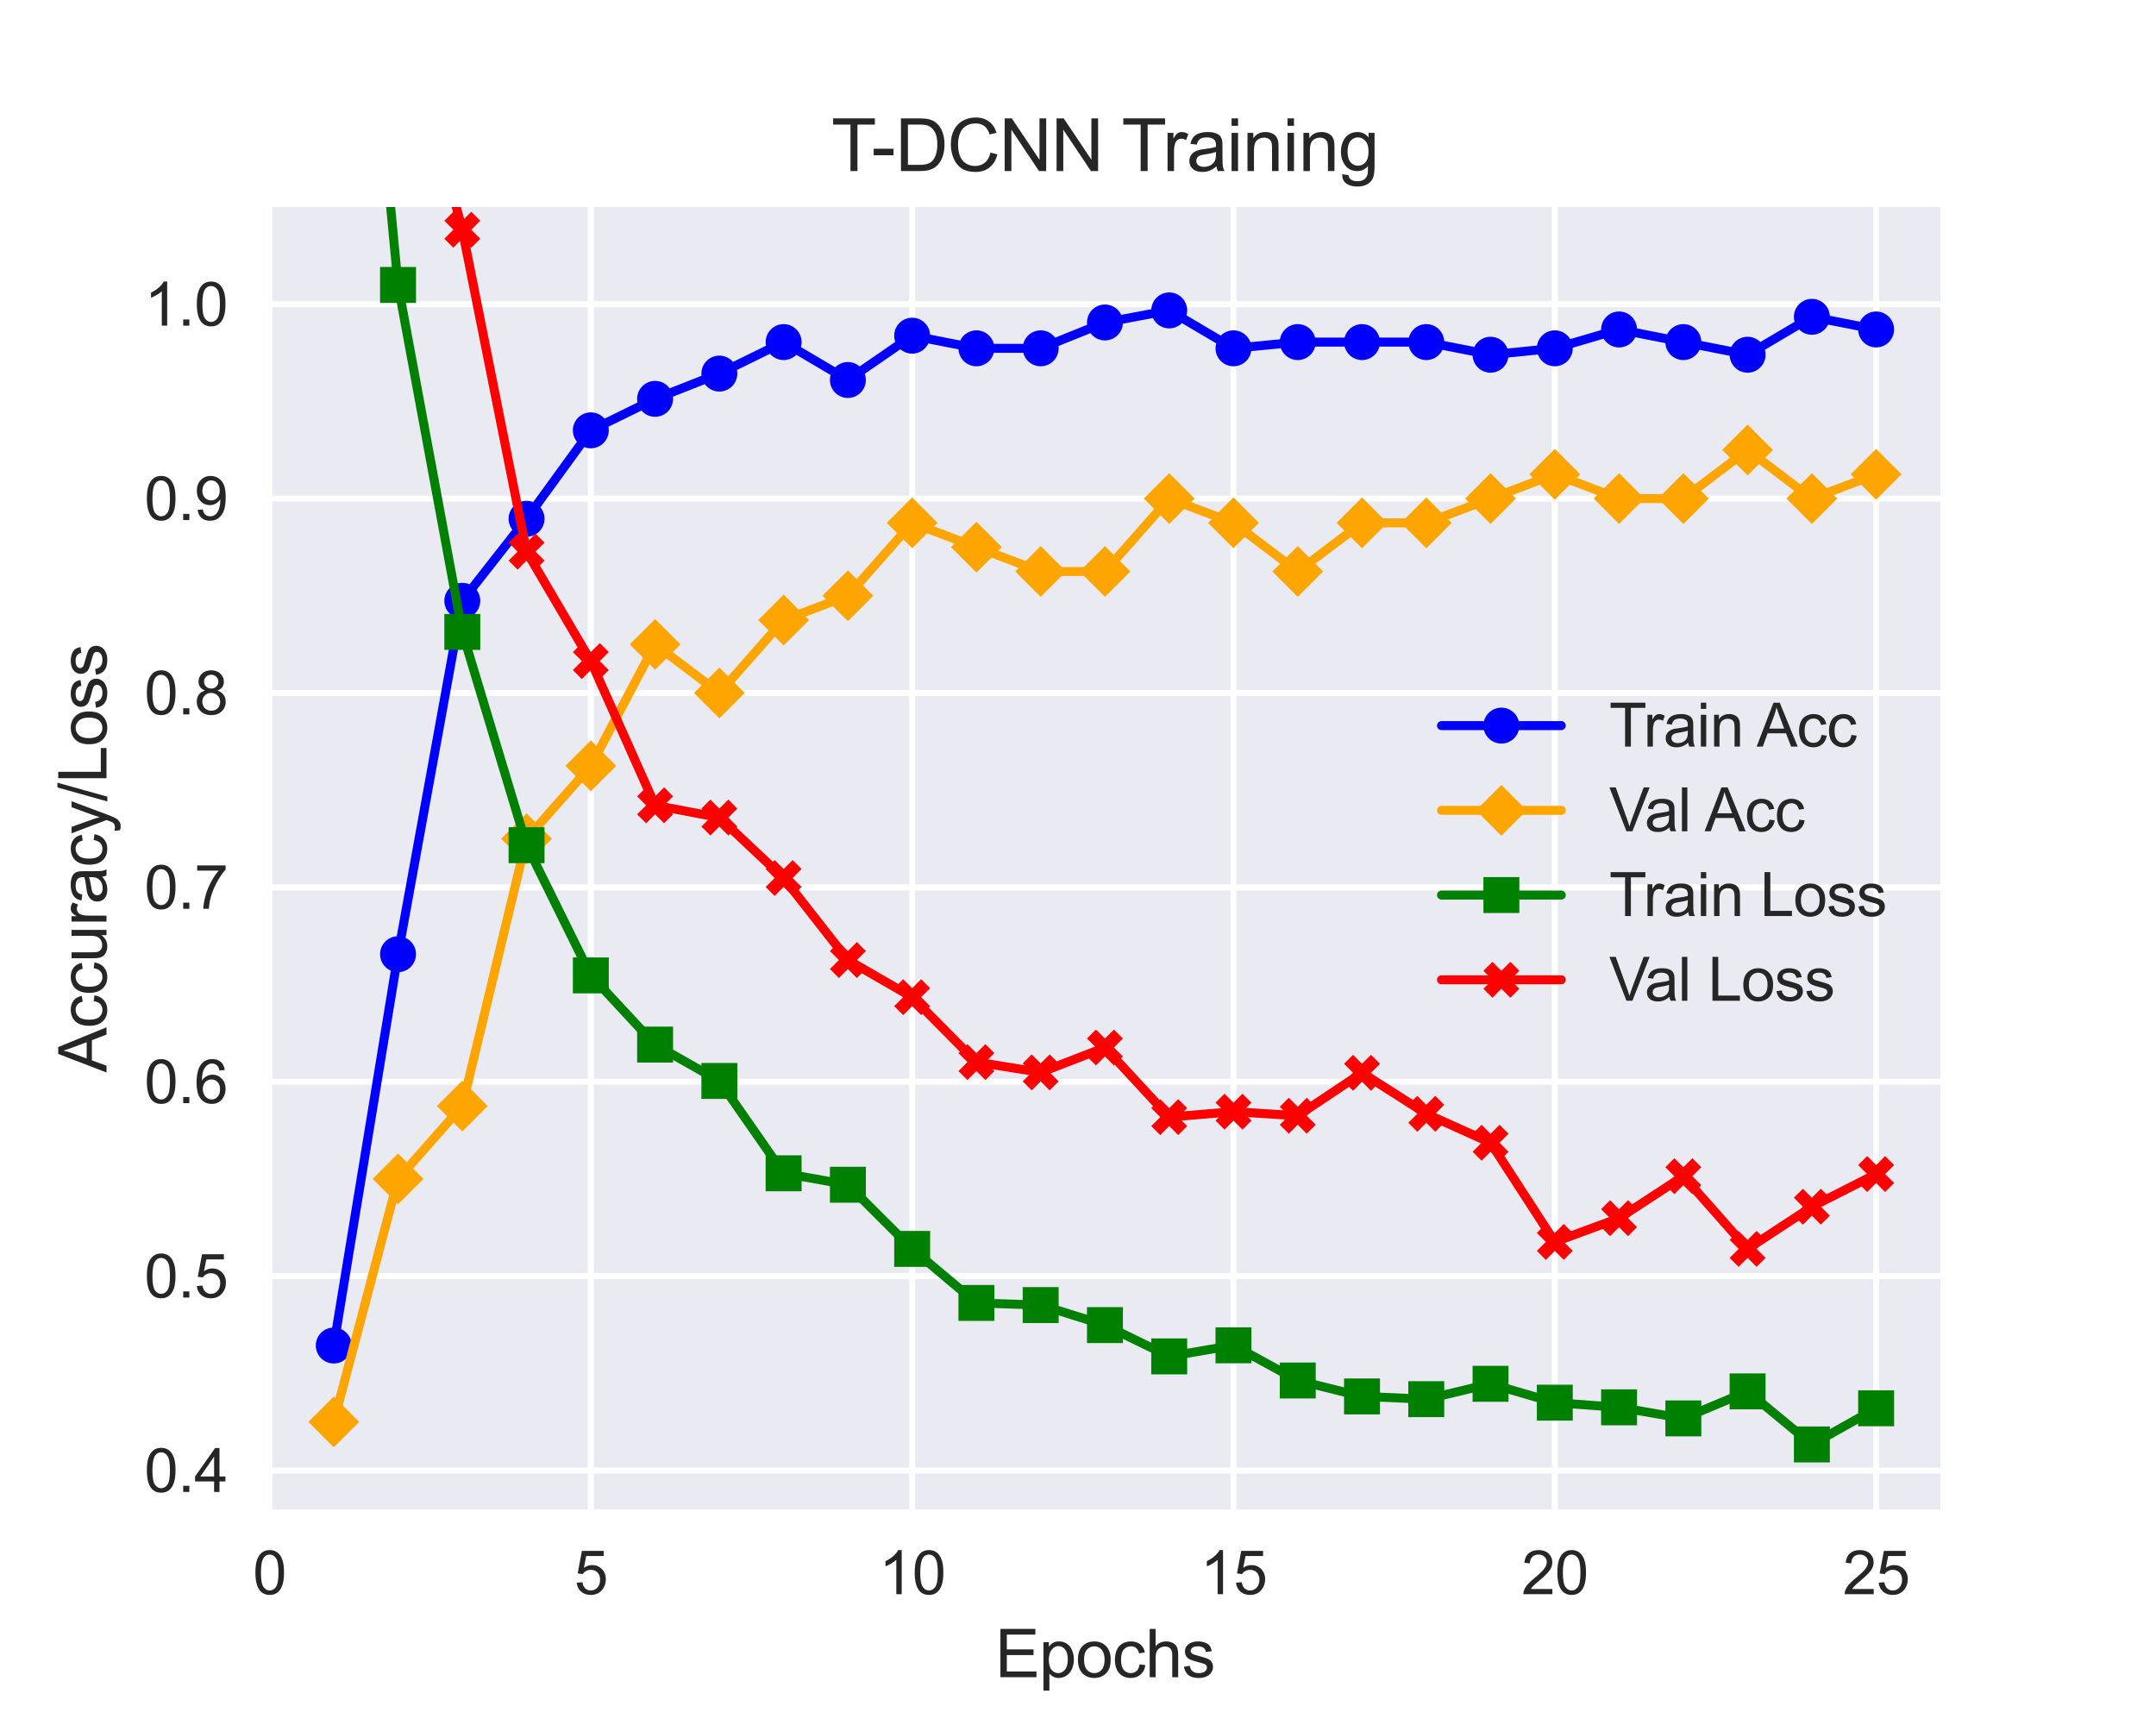 <?xml version="1.0" encoding="utf-8" standalone="no"?>
<!DOCTYPE svg PUBLIC "-//W3C//DTD SVG 1.1//EN"
  "http://www.w3.org/Graphics/SVG/1.1/DTD/svg11.dtd">
<svg xmlns:xlink="http://www.w3.org/1999/xlink" width="360pt" height="288pt" viewBox="0 0 360 288" xmlns="http://www.w3.org/2000/svg" version="1.1">
 <defs>
  <style type="text/css">*{stroke-linejoin: round; stroke-linecap: butt}</style>
 </defs>
 <g id="figure_1">
  <g id="patch_1">
   <path d="M 0 288 
L 360 288 
L 360 0 
L 0 0 
z
" style="fill: #ffffff"/>
  </g>
  <g id="axes_1">
   <g id="patch_2">
    <path d="M 45 252 
L 324 252 
L 324 34.56 
L 45 34.56 
z
" style="fill: #eaeaf2"/>
   </g>
   <g id="matplotlib.axis_1">
    <g id="xtick_1">
     <g id="line2d_1">
      <path d="M 45 252 
L 45 34.56 
" clip-path="url(#p9a8ecdc394)" style="fill: none; stroke: #ffffff; stroke-linecap: round"/>
     </g>
     <g id="line2d_2"/>
     <g id="text_1">
      <!-- 0 -->
      <g style="fill: #262626" transform="translate(42.22 266.158)scale(0.1 -0.1)">
       <defs>
        <path id="ArialMT-30" d="M 266 2259 
Q 266 3072 433 3567 
Q 600 4063 929 4331 
Q 1259 4600 1759 4600 
Q 2128 4600 2406 4451 
Q 2684 4303 2865 4023 
Q 3047 3744 3150 3342 
Q 3253 2941 3253 2259 
Q 3253 1453 3087 958 
Q 2922 463 2592 192 
Q 2263 -78 1759 -78 
Q 1097 -78 719 397 
Q 266 969 266 2259 
z
M 844 2259 
Q 844 1131 1108 757 
Q 1372 384 1759 384 
Q 2147 384 2411 759 
Q 2675 1134 2675 2259 
Q 2675 3391 2411 3762 
Q 2147 4134 1753 4134 
Q 1366 4134 1134 3806 
Q 844 3388 844 2259 
z
" transform="scale(0.016)"/>
       </defs>
       <use xlink:href="#ArialMT-30"/>
      </g>
     </g>
    </g>
    <g id="xtick_2">
     <g id="line2d_3">
      <path d="M 98.654 252 
L 98.654 34.56 
" clip-path="url(#p9a8ecdc394)" style="fill: none; stroke: #ffffff; stroke-linecap: round"/>
     </g>
     <g id="line2d_4"/>
     <g id="text_2">
      <!-- 5 -->
      <g style="fill: #262626" transform="translate(95.873 266.158)scale(0.1 -0.1)">
       <defs>
        <path id="ArialMT-35" d="M 266 1200 
L 856 1250 
Q 922 819 1161 601 
Q 1400 384 1738 384 
Q 2144 384 2425 690 
Q 2706 997 2706 1503 
Q 2706 1984 2436 2262 
Q 2166 2541 1728 2541 
Q 1456 2541 1237 2417 
Q 1019 2294 894 2097 
L 366 2166 
L 809 4519 
L 3088 4519 
L 3088 3981 
L 1259 3981 
L 1013 2750 
Q 1425 3038 1878 3038 
Q 2478 3038 2890 2622 
Q 3303 2206 3303 1553 
Q 3303 931 2941 478 
Q 2500 -78 1738 -78 
Q 1113 -78 717 272 
Q 322 622 266 1200 
z
" transform="scale(0.016)"/>
       </defs>
       <use xlink:href="#ArialMT-35"/>
      </g>
     </g>
    </g>
    <g id="xtick_3">
     <g id="line2d_5">
      <path d="M 152.308 252 
L 152.308 34.56 
" clip-path="url(#p9a8ecdc394)" style="fill: none; stroke: #ffffff; stroke-linecap: round"/>
     </g>
     <g id="line2d_6"/>
     <g id="text_3">
      <!-- 10 -->
      <g style="fill: #262626" transform="translate(146.747 266.158)scale(0.1 -0.1)">
       <defs>
        <path id="ArialMT-31" d="M 2384 0 
L 1822 0 
L 1822 3584 
Q 1619 3391 1289 3197 
Q 959 3003 697 2906 
L 697 3450 
Q 1169 3672 1522 3987 
Q 1875 4303 2022 4600 
L 2384 4600 
L 2384 0 
z
" transform="scale(0.016)"/>
       </defs>
       <use xlink:href="#ArialMT-31"/>
       <use xlink:href="#ArialMT-30" x="55.615"/>
      </g>
     </g>
    </g>
    <g id="xtick_4">
     <g id="line2d_7">
      <path d="M 205.962 252 
L 205.962 34.56 
" clip-path="url(#p9a8ecdc394)" style="fill: none; stroke: #ffffff; stroke-linecap: round"/>
     </g>
     <g id="line2d_8"/>
     <g id="text_4">
      <!-- 15 -->
      <g style="fill: #262626" transform="translate(200.401 266.158)scale(0.1 -0.1)">
       <use xlink:href="#ArialMT-31"/>
       <use xlink:href="#ArialMT-35" x="55.615"/>
      </g>
     </g>
    </g>
    <g id="xtick_5">
     <g id="line2d_9">
      <path d="M 259.615 252 
L 259.615 34.56 
" clip-path="url(#p9a8ecdc394)" style="fill: none; stroke: #ffffff; stroke-linecap: round"/>
     </g>
     <g id="line2d_10"/>
     <g id="text_5">
      <!-- 20 -->
      <g style="fill: #262626" transform="translate(254.054 266.158)scale(0.1 -0.1)">
       <defs>
        <path id="ArialMT-32" d="M 3222 541 
L 3222 0 
L 194 0 
Q 188 203 259 391 
Q 375 700 629 1000 
Q 884 1300 1366 1694 
Q 2113 2306 2375 2664 
Q 2638 3022 2638 3341 
Q 2638 3675 2398 3904 
Q 2159 4134 1775 4134 
Q 1369 4134 1125 3890 
Q 881 3647 878 3216 
L 300 3275 
Q 359 3922 746 4261 
Q 1134 4600 1788 4600 
Q 2447 4600 2831 4234 
Q 3216 3869 3216 3328 
Q 3216 3053 3103 2787 
Q 2991 2522 2730 2228 
Q 2469 1934 1863 1422 
Q 1356 997 1212 845 
Q 1069 694 975 541 
L 3222 541 
z
" transform="scale(0.016)"/>
       </defs>
       <use xlink:href="#ArialMT-32"/>
       <use xlink:href="#ArialMT-30" x="55.615"/>
      </g>
     </g>
    </g>
    <g id="xtick_6">
     <g id="line2d_11">
      <path d="M 313.269 252 
L 313.269 34.56 
" clip-path="url(#p9a8ecdc394)" style="fill: none; stroke: #ffffff; stroke-linecap: round"/>
     </g>
     <g id="line2d_12"/>
     <g id="text_6">
      <!-- 25 -->
      <g style="fill: #262626" transform="translate(307.708 266.158)scale(0.1 -0.1)">
       <use xlink:href="#ArialMT-32"/>
       <use xlink:href="#ArialMT-35" x="55.615"/>
      </g>
     </g>
    </g>
    <g id="text_7">
     <!-- Epochs -->
     <g style="fill: #262626" transform="translate(166.156 280.019)scale(0.11 -0.11)">
      <defs>
       <path id="ArialMT-45" d="M 506 0 
L 506 4581 
L 3819 4581 
L 3819 4041 
L 1113 4041 
L 1113 2638 
L 3647 2638 
L 3647 2100 
L 1113 2100 
L 1113 541 
L 3925 541 
L 3925 0 
L 506 0 
z
" transform="scale(0.016)"/>
       <path id="ArialMT-70" d="M 422 -1272 
L 422 3319 
L 934 3319 
L 934 2888 
Q 1116 3141 1344 3267 
Q 1572 3394 1897 3394 
Q 2322 3394 2647 3175 
Q 2972 2956 3137 2557 
Q 3303 2159 3303 1684 
Q 3303 1175 3120 767 
Q 2938 359 2589 142 
Q 2241 -75 1856 -75 
Q 1575 -75 1351 44 
Q 1128 163 984 344 
L 984 -1272 
L 422 -1272 
z
M 931 1641 
Q 931 1000 1190 694 
Q 1450 388 1819 388 
Q 2194 388 2461 705 
Q 2728 1022 2728 1688 
Q 2728 2322 2467 2637 
Q 2206 2953 1844 2953 
Q 1484 2953 1207 2617 
Q 931 2281 931 1641 
z
" transform="scale(0.016)"/>
       <path id="ArialMT-6f" d="M 213 1659 
Q 213 2581 725 3025 
Q 1153 3394 1769 3394 
Q 2453 3394 2887 2945 
Q 3322 2497 3322 1706 
Q 3322 1066 3130 698 
Q 2938 331 2570 128 
Q 2203 -75 1769 -75 
Q 1072 -75 642 372 
Q 213 819 213 1659 
z
M 791 1659 
Q 791 1022 1069 705 
Q 1347 388 1769 388 
Q 2188 388 2466 706 
Q 2744 1025 2744 1678 
Q 2744 2294 2464 2611 
Q 2184 2928 1769 2928 
Q 1347 2928 1069 2612 
Q 791 2297 791 1659 
z
" transform="scale(0.016)"/>
       <path id="ArialMT-63" d="M 2588 1216 
L 3141 1144 
Q 3050 572 2676 248 
Q 2303 -75 1759 -75 
Q 1078 -75 664 370 
Q 250 816 250 1647 
Q 250 2184 428 2587 
Q 606 2991 970 3192 
Q 1334 3394 1763 3394 
Q 2303 3394 2647 3120 
Q 2991 2847 3088 2344 
L 2541 2259 
Q 2463 2594 2264 2762 
Q 2066 2931 1784 2931 
Q 1359 2931 1093 2626 
Q 828 2322 828 1663 
Q 828 994 1084 691 
Q 1341 388 1753 388 
Q 2084 388 2306 591 
Q 2528 794 2588 1216 
z
" transform="scale(0.016)"/>
       <path id="ArialMT-68" d="M 422 0 
L 422 4581 
L 984 4581 
L 984 2938 
Q 1378 3394 1978 3394 
Q 2347 3394 2619 3248 
Q 2891 3103 3008 2847 
Q 3125 2591 3125 2103 
L 3125 0 
L 2563 0 
L 2563 2103 
Q 2563 2525 2380 2717 
Q 2197 2909 1863 2909 
Q 1613 2909 1392 2779 
Q 1172 2650 1078 2428 
Q 984 2206 984 1816 
L 984 0 
L 422 0 
z
" transform="scale(0.016)"/>
       <path id="ArialMT-73" d="M 197 991 
L 753 1078 
Q 800 744 1014 566 
Q 1228 388 1613 388 
Q 2000 388 2187 545 
Q 2375 703 2375 916 
Q 2375 1106 2209 1216 
Q 2094 1291 1634 1406 
Q 1016 1563 777 1677 
Q 538 1791 414 1992 
Q 291 2194 291 2438 
Q 291 2659 392 2848 
Q 494 3038 669 3163 
Q 800 3259 1026 3326 
Q 1253 3394 1513 3394 
Q 1903 3394 2198 3281 
Q 2494 3169 2634 2976 
Q 2775 2784 2828 2463 
L 2278 2388 
Q 2241 2644 2061 2787 
Q 1881 2931 1553 2931 
Q 1166 2931 1000 2803 
Q 834 2675 834 2503 
Q 834 2394 903 2306 
Q 972 2216 1119 2156 
Q 1203 2125 1616 2013 
Q 2213 1853 2448 1751 
Q 2684 1650 2818 1456 
Q 2953 1263 2953 975 
Q 2953 694 2789 445 
Q 2625 197 2315 61 
Q 2006 -75 1616 -75 
Q 969 -75 630 194 
Q 291 463 197 991 
z
" transform="scale(0.016)"/>
      </defs>
      <use xlink:href="#ArialMT-45"/>
      <use xlink:href="#ArialMT-70" x="66.699"/>
      <use xlink:href="#ArialMT-6f" x="122.314"/>
      <use xlink:href="#ArialMT-63" x="177.93"/>
      <use xlink:href="#ArialMT-68" x="227.93"/>
      <use xlink:href="#ArialMT-73" x="283.545"/>
     </g>
    </g>
   </g>
   <g id="matplotlib.axis_2">
    <g id="ytick_1">
     <g id="line2d_13">
      <path d="M 45 245.509 
L 324 245.509 
" clip-path="url(#p9a8ecdc394)" style="fill: none; stroke: #ffffff; stroke-linecap: round"/>
     </g>
     <g id="line2d_14"/>
     <g id="text_8">
      <!-- 0.4 -->
      <g style="fill: #262626" transform="translate(24.1 249.088)scale(0.1 -0.1)">
       <defs>
        <path id="ArialMT-2e" d="M 581 0 
L 581 641 
L 1222 641 
L 1222 0 
L 581 0 
z
" transform="scale(0.016)"/>
        <path id="ArialMT-34" d="M 2069 0 
L 2069 1097 
L 81 1097 
L 81 1613 
L 2172 4581 
L 2631 4581 
L 2631 1613 
L 3250 1613 
L 3250 1097 
L 2631 1097 
L 2631 0 
L 2069 0 
z
M 2069 1613 
L 2069 3678 
L 634 1613 
L 2069 1613 
z
" transform="scale(0.016)"/>
       </defs>
       <use xlink:href="#ArialMT-30"/>
       <use xlink:href="#ArialMT-2e" x="55.615"/>
       <use xlink:href="#ArialMT-34" x="83.398"/>
      </g>
     </g>
    </g>
    <g id="ytick_2">
     <g id="line2d_15">
      <path d="M 45 213.056 
L 324 213.056 
" clip-path="url(#p9a8ecdc394)" style="fill: none; stroke: #ffffff; stroke-linecap: round"/>
     </g>
     <g id="line2d_16"/>
     <g id="text_9">
      <!-- 0.5 -->
      <g style="fill: #262626" transform="translate(24.1 216.634)scale(0.1 -0.1)">
       <use xlink:href="#ArialMT-30"/>
       <use xlink:href="#ArialMT-2e" x="55.615"/>
       <use xlink:href="#ArialMT-35" x="83.398"/>
      </g>
     </g>
    </g>
    <g id="ytick_3">
     <g id="line2d_17">
      <path d="M 45 180.602 
L 324 180.602 
" clip-path="url(#p9a8ecdc394)" style="fill: none; stroke: #ffffff; stroke-linecap: round"/>
     </g>
     <g id="line2d_18"/>
     <g id="text_10">
      <!-- 0.6 -->
      <g style="fill: #262626" transform="translate(24.1 184.181)scale(0.1 -0.1)">
       <defs>
        <path id="ArialMT-36" d="M 3184 3459 
L 2625 3416 
Q 2550 3747 2413 3897 
Q 2184 4138 1850 4138 
Q 1581 4138 1378 3988 
Q 1113 3794 959 3422 
Q 806 3050 800 2363 
Q 1003 2672 1297 2822 
Q 1591 2972 1913 2972 
Q 2475 2972 2870 2558 
Q 3266 2144 3266 1488 
Q 3266 1056 3080 686 
Q 2894 316 2569 119 
Q 2244 -78 1831 -78 
Q 1128 -78 684 439 
Q 241 956 241 2144 
Q 241 3472 731 4075 
Q 1159 4600 1884 4600 
Q 2425 4600 2770 4297 
Q 3116 3994 3184 3459 
z
M 888 1484 
Q 888 1194 1011 928 
Q 1134 663 1356 523 
Q 1578 384 1822 384 
Q 2178 384 2434 671 
Q 2691 959 2691 1453 
Q 2691 1928 2437 2201 
Q 2184 2475 1800 2475 
Q 1419 2475 1153 2201 
Q 888 1928 888 1484 
z
" transform="scale(0.016)"/>
       </defs>
       <use xlink:href="#ArialMT-30"/>
       <use xlink:href="#ArialMT-2e" x="55.615"/>
       <use xlink:href="#ArialMT-36" x="83.398"/>
      </g>
     </g>
    </g>
    <g id="ytick_4">
     <g id="line2d_19">
      <path d="M 45 148.148 
L 324 148.148 
" clip-path="url(#p9a8ecdc394)" style="fill: none; stroke: #ffffff; stroke-linecap: round"/>
     </g>
     <g id="line2d_20"/>
     <g id="text_11">
      <!-- 0.7 -->
      <g style="fill: #262626" transform="translate(24.1 151.727)scale(0.1 -0.1)">
       <defs>
        <path id="ArialMT-37" d="M 303 3981 
L 303 4522 
L 3269 4522 
L 3269 4084 
Q 2831 3619 2401 2847 
Q 1972 2075 1738 1259 
Q 1569 684 1522 0 
L 944 0 
Q 953 541 1156 1306 
Q 1359 2072 1739 2783 
Q 2119 3494 2547 3981 
L 303 3981 
z
" transform="scale(0.016)"/>
       </defs>
       <use xlink:href="#ArialMT-30"/>
       <use xlink:href="#ArialMT-2e" x="55.615"/>
       <use xlink:href="#ArialMT-37" x="83.398"/>
      </g>
     </g>
    </g>
    <g id="ytick_5">
     <g id="line2d_21">
      <path d="M 45 115.694 
L 324 115.694 
" clip-path="url(#p9a8ecdc394)" style="fill: none; stroke: #ffffff; stroke-linecap: round"/>
     </g>
     <g id="line2d_22"/>
     <g id="text_12">
      <!-- 0.8 -->
      <g style="fill: #262626" transform="translate(24.1 119.273)scale(0.1 -0.1)">
       <defs>
        <path id="ArialMT-38" d="M 1131 2484 
Q 781 2613 612 2850 
Q 444 3088 444 3419 
Q 444 3919 803 4259 
Q 1163 4600 1759 4600 
Q 2359 4600 2725 4251 
Q 3091 3903 3091 3403 
Q 3091 3084 2923 2848 
Q 2756 2613 2416 2484 
Q 2838 2347 3058 2040 
Q 3278 1734 3278 1309 
Q 3278 722 2862 322 
Q 2447 -78 1769 -78 
Q 1091 -78 675 323 
Q 259 725 259 1325 
Q 259 1772 486 2073 
Q 713 2375 1131 2484 
z
M 1019 3438 
Q 1019 3113 1228 2906 
Q 1438 2700 1772 2700 
Q 2097 2700 2305 2904 
Q 2513 3109 2513 3406 
Q 2513 3716 2298 3927 
Q 2084 4138 1766 4138 
Q 1444 4138 1231 3931 
Q 1019 3725 1019 3438 
z
M 838 1322 
Q 838 1081 952 856 
Q 1066 631 1291 507 
Q 1516 384 1775 384 
Q 2178 384 2440 643 
Q 2703 903 2703 1303 
Q 2703 1709 2433 1975 
Q 2163 2241 1756 2241 
Q 1359 2241 1098 1978 
Q 838 1716 838 1322 
z
" transform="scale(0.016)"/>
       </defs>
       <use xlink:href="#ArialMT-30"/>
       <use xlink:href="#ArialMT-2e" x="55.615"/>
       <use xlink:href="#ArialMT-38" x="83.398"/>
      </g>
     </g>
    </g>
    <g id="ytick_6">
     <g id="line2d_23">
      <path d="M 45 83.241 
L 324 83.241 
" clip-path="url(#p9a8ecdc394)" style="fill: none; stroke: #ffffff; stroke-linecap: round"/>
     </g>
     <g id="line2d_24"/>
     <g id="text_13">
      <!-- 0.9 -->
      <g style="fill: #262626" transform="translate(24.1 86.82)scale(0.1 -0.1)">
       <defs>
        <path id="ArialMT-39" d="M 350 1059 
L 891 1109 
Q 959 728 1153 556 
Q 1347 384 1650 384 
Q 1909 384 2104 503 
Q 2300 622 2425 820 
Q 2550 1019 2634 1356 
Q 2719 1694 2719 2044 
Q 2719 2081 2716 2156 
Q 2547 1888 2255 1720 
Q 1963 1553 1622 1553 
Q 1053 1553 659 1965 
Q 266 2378 266 3053 
Q 266 3750 677 4175 
Q 1088 4600 1706 4600 
Q 2153 4600 2523 4359 
Q 2894 4119 3086 3673 
Q 3278 3228 3278 2384 
Q 3278 1506 3087 986 
Q 2897 466 2520 194 
Q 2144 -78 1638 -78 
Q 1100 -78 759 220 
Q 419 519 350 1059 
z
M 2653 3081 
Q 2653 3566 2395 3850 
Q 2138 4134 1775 4134 
Q 1400 4134 1122 3828 
Q 844 3522 844 3034 
Q 844 2597 1108 2323 
Q 1372 2050 1759 2050 
Q 2150 2050 2401 2323 
Q 2653 2597 2653 3081 
z
" transform="scale(0.016)"/>
       </defs>
       <use xlink:href="#ArialMT-30"/>
       <use xlink:href="#ArialMT-2e" x="55.615"/>
       <use xlink:href="#ArialMT-39" x="83.398"/>
      </g>
     </g>
    </g>
    <g id="ytick_7">
     <g id="line2d_25">
      <path d="M 45 50.787 
L 324 50.787 
" clip-path="url(#p9a8ecdc394)" style="fill: none; stroke: #ffffff; stroke-linecap: round"/>
     </g>
     <g id="line2d_26"/>
     <g id="text_14">
      <!-- 1.0 -->
      <g style="fill: #262626" transform="translate(24.1 54.366)scale(0.1 -0.1)">
       <use xlink:href="#ArialMT-31"/>
       <use xlink:href="#ArialMT-2e" x="55.615"/>
       <use xlink:href="#ArialMT-30" x="83.398"/>
      </g>
     </g>
    </g>
    <g id="text_15">
     <!-- Accuracy/Loss -->
     <g style="fill: #262626" transform="translate(17.785 179.042)rotate(-90)scale(0.11 -0.11)">
      <defs>
       <path id="ArialMT-41" d="M -9 0 
L 1750 4581 
L 2403 4581 
L 4278 0 
L 3588 0 
L 3053 1388 
L 1138 1388 
L 634 0 
L -9 0 
z
M 1313 1881 
L 2866 1881 
L 2388 3150 
Q 2169 3728 2063 4100 
Q 1975 3659 1816 3225 
L 1313 1881 
z
" transform="scale(0.016)"/>
       <path id="ArialMT-75" d="M 2597 0 
L 2597 488 
Q 2209 -75 1544 -75 
Q 1250 -75 995 37 
Q 741 150 617 320 
Q 494 491 444 738 
Q 409 903 409 1263 
L 409 3319 
L 972 3319 
L 972 1478 
Q 972 1038 1006 884 
Q 1059 663 1231 536 
Q 1403 409 1656 409 
Q 1909 409 2131 539 
Q 2353 669 2445 892 
Q 2538 1116 2538 1541 
L 2538 3319 
L 3100 3319 
L 3100 0 
L 2597 0 
z
" transform="scale(0.016)"/>
       <path id="ArialMT-72" d="M 416 0 
L 416 3319 
L 922 3319 
L 922 2816 
Q 1116 3169 1280 3281 
Q 1444 3394 1641 3394 
Q 1925 3394 2219 3213 
L 2025 2691 
Q 1819 2813 1613 2813 
Q 1428 2813 1281 2702 
Q 1134 2591 1072 2394 
Q 978 2094 978 1738 
L 978 0 
L 416 0 
z
" transform="scale(0.016)"/>
       <path id="ArialMT-61" d="M 2588 409 
Q 2275 144 1986 34 
Q 1697 -75 1366 -75 
Q 819 -75 525 192 
Q 231 459 231 875 
Q 231 1119 342 1320 
Q 453 1522 633 1644 
Q 813 1766 1038 1828 
Q 1203 1872 1538 1913 
Q 2219 1994 2541 2106 
Q 2544 2222 2544 2253 
Q 2544 2597 2384 2738 
Q 2169 2928 1744 2928 
Q 1347 2928 1158 2789 
Q 969 2650 878 2297 
L 328 2372 
Q 403 2725 575 2942 
Q 747 3159 1072 3276 
Q 1397 3394 1825 3394 
Q 2250 3394 2515 3294 
Q 2781 3194 2906 3042 
Q 3031 2891 3081 2659 
Q 3109 2516 3109 2141 
L 3109 1391 
Q 3109 606 3145 398 
Q 3181 191 3288 0 
L 2700 0 
Q 2613 175 2588 409 
z
M 2541 1666 
Q 2234 1541 1622 1453 
Q 1275 1403 1131 1340 
Q 988 1278 909 1158 
Q 831 1038 831 891 
Q 831 666 1001 516 
Q 1172 366 1500 366 
Q 1825 366 2078 508 
Q 2331 650 2450 897 
Q 2541 1088 2541 1459 
L 2541 1666 
z
" transform="scale(0.016)"/>
       <path id="ArialMT-79" d="M 397 -1278 
L 334 -750 
Q 519 -800 656 -800 
Q 844 -800 956 -737 
Q 1069 -675 1141 -563 
Q 1194 -478 1313 -144 
Q 1328 -97 1363 -6 
L 103 3319 
L 709 3319 
L 1400 1397 
Q 1534 1031 1641 628 
Q 1738 1016 1872 1384 
L 2581 3319 
L 3144 3319 
L 1881 -56 
Q 1678 -603 1566 -809 
Q 1416 -1088 1222 -1217 
Q 1028 -1347 759 -1347 
Q 597 -1347 397 -1278 
z
" transform="scale(0.016)"/>
       <path id="ArialMT-2f" d="M 0 -78 
L 1328 4659 
L 1778 4659 
L 453 -78 
L 0 -78 
z
" transform="scale(0.016)"/>
       <path id="ArialMT-4c" d="M 469 0 
L 469 4581 
L 1075 4581 
L 1075 541 
L 3331 541 
L 3331 0 
L 469 0 
z
" transform="scale(0.016)"/>
      </defs>
      <use xlink:href="#ArialMT-41"/>
      <use xlink:href="#ArialMT-63" x="66.699"/>
      <use xlink:href="#ArialMT-63" x="116.699"/>
      <use xlink:href="#ArialMT-75" x="166.699"/>
      <use xlink:href="#ArialMT-72" x="222.314"/>
      <use xlink:href="#ArialMT-61" x="255.615"/>
      <use xlink:href="#ArialMT-63" x="311.23"/>
      <use xlink:href="#ArialMT-79" x="361.23"/>
      <use xlink:href="#ArialMT-2f" x="411.23"/>
      <use xlink:href="#ArialMT-4c" x="439.014"/>
      <use xlink:href="#ArialMT-6f" x="494.629"/>
      <use xlink:href="#ArialMT-73" x="550.244"/>
      <use xlink:href="#ArialMT-73" x="600.244"/>
     </g>
    </g>
   </g>
   <g id="line2d_27">
    <path d="M 55.731 224.642 
L 66.462 159.312 
L 77.192 100.311 
L 87.923 86.616 
L 98.654 71.849 
L 109.385 66.592 
L 120.115 62.373 
L 130.846 57.115 
L 141.577 63.444 
L 152.308 56.044 
L 163.038 58.154 
L 173.769 58.154 
L 184.5 53.838 
L 195.231 51.825 
L 205.962 58.154 
L 216.692 57.115 
L 227.423 57.115 
L 238.154 57.115 
L 248.885 59.225 
L 259.615 58.154 
L 270.346 55.006 
L 281.077 57.115 
L 291.808 59.225 
L 302.538 52.896 
L 313.269 55.006 
" clip-path="url(#p9a8ecdc394)" style="fill: none; stroke: #0000ff; stroke-width: 1.5; stroke-linecap: round"/>
    <defs>
     <path id="m52b52dcf90" d="M 0 3 
C 0.796 3 1.559 2.684 2.121 2.121 
C 2.684 1.559 3 0.796 3 0 
C 3 -0.796 2.684 -1.559 2.121 -2.121 
C 1.559 -2.684 0.796 -3 0 -3 
C -0.796 -3 -1.559 -2.684 -2.121 -2.121 
C -2.684 -1.559 -3 -0.796 -3 0 
C -3 0.796 -2.684 1.559 -2.121 2.121 
C -1.559 2.684 -0.796 3 0 3 
z
"/>
    </defs>
    <g clip-path="url(#p9a8ecdc394)">
     <use xlink:href="#m52b52dcf90" x="55.731" y="224.642" style="fill: #0000ff"/>
     <use xlink:href="#m52b52dcf90" x="66.462" y="159.312" style="fill: #0000ff"/>
     <use xlink:href="#m52b52dcf90" x="77.192" y="100.311" style="fill: #0000ff"/>
     <use xlink:href="#m52b52dcf90" x="87.923" y="86.616" style="fill: #0000ff"/>
     <use xlink:href="#m52b52dcf90" x="98.654" y="71.849" style="fill: #0000ff"/>
     <use xlink:href="#m52b52dcf90" x="109.385" y="66.592" style="fill: #0000ff"/>
     <use xlink:href="#m52b52dcf90" x="120.115" y="62.373" style="fill: #0000ff"/>
     <use xlink:href="#m52b52dcf90" x="130.846" y="57.115" style="fill: #0000ff"/>
     <use xlink:href="#m52b52dcf90" x="141.577" y="63.444" style="fill: #0000ff"/>
     <use xlink:href="#m52b52dcf90" x="152.308" y="56.044" style="fill: #0000ff"/>
     <use xlink:href="#m52b52dcf90" x="163.038" y="58.154" style="fill: #0000ff"/>
     <use xlink:href="#m52b52dcf90" x="173.769" y="58.154" style="fill: #0000ff"/>
     <use xlink:href="#m52b52dcf90" x="184.5" y="53.838" style="fill: #0000ff"/>
     <use xlink:href="#m52b52dcf90" x="195.231" y="51.825" style="fill: #0000ff"/>
     <use xlink:href="#m52b52dcf90" x="205.962" y="58.154" style="fill: #0000ff"/>
     <use xlink:href="#m52b52dcf90" x="216.692" y="57.115" style="fill: #0000ff"/>
     <use xlink:href="#m52b52dcf90" x="227.423" y="57.115" style="fill: #0000ff"/>
     <use xlink:href="#m52b52dcf90" x="238.154" y="57.115" style="fill: #0000ff"/>
     <use xlink:href="#m52b52dcf90" x="248.885" y="59.225" style="fill: #0000ff"/>
     <use xlink:href="#m52b52dcf90" x="259.615" y="58.154" style="fill: #0000ff"/>
     <use xlink:href="#m52b52dcf90" x="270.346" y="55.006" style="fill: #0000ff"/>
     <use xlink:href="#m52b52dcf90" x="281.077" y="57.115" style="fill: #0000ff"/>
     <use xlink:href="#m52b52dcf90" x="291.808" y="59.225" style="fill: #0000ff"/>
     <use xlink:href="#m52b52dcf90" x="302.538" y="52.896" style="fill: #0000ff"/>
     <use xlink:href="#m52b52dcf90" x="313.269" y="55.006" style="fill: #0000ff"/>
    </g>
   </g>
   <g id="line2d_28">
    <path d="M 55.731 237.396 
L 66.462 196.829 
L 77.192 184.659 
L 87.923 140.035 
L 98.654 127.864 
L 109.385 107.581 
L 120.115 115.694 
L 130.846 103.524 
L 141.577 99.467 
L 152.308 87.297 
L 163.038 91.354 
L 173.769 95.411 
L 184.5 95.411 
L 195.231 83.241 
L 205.962 87.297 
L 216.692 95.411 
L 227.423 87.297 
L 238.154 87.297 
L 248.885 83.241 
L 259.615 79.184 
L 270.346 83.241 
L 281.077 83.241 
L 291.808 75.127 
L 302.538 83.241 
L 313.269 79.184 
" clip-path="url(#p9a8ecdc394)" style="fill: none; stroke: #ffa500; stroke-width: 1.5; stroke-linecap: round"/>
    <defs>
     <path id="m8a40d4cd16" d="M 0 4.243 
L 4.243 0 
L 0 -4.243 
L -4.243 0 
z
"/>
    </defs>
    <g clip-path="url(#p9a8ecdc394)">
     <use xlink:href="#m8a40d4cd16" x="55.731" y="237.396" style="fill: #ffa500"/>
     <use xlink:href="#m8a40d4cd16" x="66.462" y="196.829" style="fill: #ffa500"/>
     <use xlink:href="#m8a40d4cd16" x="77.192" y="184.659" style="fill: #ffa500"/>
     <use xlink:href="#m8a40d4cd16" x="87.923" y="140.035" style="fill: #ffa500"/>
     <use xlink:href="#m8a40d4cd16" x="98.654" y="127.864" style="fill: #ffa500"/>
     <use xlink:href="#m8a40d4cd16" x="109.385" y="107.581" style="fill: #ffa500"/>
     <use xlink:href="#m8a40d4cd16" x="120.115" y="115.694" style="fill: #ffa500"/>
     <use xlink:href="#m8a40d4cd16" x="130.846" y="103.524" style="fill: #ffa500"/>
     <use xlink:href="#m8a40d4cd16" x="141.577" y="99.467" style="fill: #ffa500"/>
     <use xlink:href="#m8a40d4cd16" x="152.308" y="87.297" style="fill: #ffa500"/>
     <use xlink:href="#m8a40d4cd16" x="163.038" y="91.354" style="fill: #ffa500"/>
     <use xlink:href="#m8a40d4cd16" x="173.769" y="95.411" style="fill: #ffa500"/>
     <use xlink:href="#m8a40d4cd16" x="184.5" y="95.411" style="fill: #ffa500"/>
     <use xlink:href="#m8a40d4cd16" x="195.231" y="83.241" style="fill: #ffa500"/>
     <use xlink:href="#m8a40d4cd16" x="205.962" y="87.297" style="fill: #ffa500"/>
     <use xlink:href="#m8a40d4cd16" x="216.692" y="95.411" style="fill: #ffa500"/>
     <use xlink:href="#m8a40d4cd16" x="227.423" y="87.297" style="fill: #ffa500"/>
     <use xlink:href="#m8a40d4cd16" x="238.154" y="87.297" style="fill: #ffa500"/>
     <use xlink:href="#m8a40d4cd16" x="248.885" y="83.241" style="fill: #ffa500"/>
     <use xlink:href="#m8a40d4cd16" x="259.615" y="79.184" style="fill: #ffa500"/>
     <use xlink:href="#m8a40d4cd16" x="270.346" y="83.241" style="fill: #ffa500"/>
     <use xlink:href="#m8a40d4cd16" x="281.077" y="83.241" style="fill: #ffa500"/>
     <use xlink:href="#m8a40d4cd16" x="291.808" y="75.127" style="fill: #ffa500"/>
     <use xlink:href="#m8a40d4cd16" x="302.538" y="83.241" style="fill: #ffa500"/>
     <use xlink:href="#m8a40d4cd16" x="313.269" y="79.184" style="fill: #ffa500"/>
    </g>
   </g>
   <g id="line2d_29">
    <path d="M 61.856 -1 
L 66.462 47.574 
L 77.192 105.504 
L 87.923 141.106 
L 98.654 162.85 
L 109.385 174.403 
L 120.115 180.472 
L 130.846 195.887 
L 141.577 197.802 
L 152.308 208.512 
L 163.038 217.534 
L 173.769 217.891 
L 184.5 221.234 
L 195.231 226.459 
L 205.962 224.609 
L 216.692 230.483 
L 227.423 233.144 
L 238.154 233.599 
L 248.885 231.035 
L 259.615 234.183 
L 270.346 234.962 
L 281.077 236.812 
L 291.808 232.301 
L 302.538 241.16 
L 313.269 235.124 
" clip-path="url(#p9a8ecdc394)" style="fill: none; stroke: #008000; stroke-width: 1.5; stroke-linecap: round"/>
    <defs>
     <path id="m480fe328e0" d="M -3 3 
L 3 3 
L 3 -3 
L -3 -3 
z
"/>
    </defs>
    <g clip-path="url(#p9a8ecdc394)">
     <use xlink:href="#m480fe328e0" x="61.856" y="-1" style="fill: #008000"/>
     <use xlink:href="#m480fe328e0" x="66.462" y="47.574" style="fill: #008000"/>
     <use xlink:href="#m480fe328e0" x="77.192" y="105.504" style="fill: #008000"/>
     <use xlink:href="#m480fe328e0" x="87.923" y="141.106" style="fill: #008000"/>
     <use xlink:href="#m480fe328e0" x="98.654" y="162.85" style="fill: #008000"/>
     <use xlink:href="#m480fe328e0" x="109.385" y="174.403" style="fill: #008000"/>
     <use xlink:href="#m480fe328e0" x="120.115" y="180.472" style="fill: #008000"/>
     <use xlink:href="#m480fe328e0" x="130.846" y="195.887" style="fill: #008000"/>
     <use xlink:href="#m480fe328e0" x="141.577" y="197.802" style="fill: #008000"/>
     <use xlink:href="#m480fe328e0" x="152.308" y="208.512" style="fill: #008000"/>
     <use xlink:href="#m480fe328e0" x="163.038" y="217.534" style="fill: #008000"/>
     <use xlink:href="#m480fe328e0" x="173.769" y="217.891" style="fill: #008000"/>
     <use xlink:href="#m480fe328e0" x="184.5" y="221.234" style="fill: #008000"/>
     <use xlink:href="#m480fe328e0" x="195.231" y="226.459" style="fill: #008000"/>
     <use xlink:href="#m480fe328e0" x="205.962" y="224.609" style="fill: #008000"/>
     <use xlink:href="#m480fe328e0" x="216.692" y="230.483" style="fill: #008000"/>
     <use xlink:href="#m480fe328e0" x="227.423" y="233.144" style="fill: #008000"/>
     <use xlink:href="#m480fe328e0" x="238.154" y="233.599" style="fill: #008000"/>
     <use xlink:href="#m480fe328e0" x="248.885" y="231.035" style="fill: #008000"/>
     <use xlink:href="#m480fe328e0" x="259.615" y="234.183" style="fill: #008000"/>
     <use xlink:href="#m480fe328e0" x="270.346" y="234.962" style="fill: #008000"/>
     <use xlink:href="#m480fe328e0" x="281.077" y="236.812" style="fill: #008000"/>
     <use xlink:href="#m480fe328e0" x="291.808" y="232.301" style="fill: #008000"/>
     <use xlink:href="#m480fe328e0" x="302.538" y="241.16" style="fill: #008000"/>
     <use xlink:href="#m480fe328e0" x="313.269" y="235.124" style="fill: #008000"/>
    </g>
   </g>
   <g id="line2d_30">
    <path d="M 66.74 -1 
L 77.192 38.357 
L 87.923 92.1 
L 98.654 110.372 
L 109.385 134.453 
L 120.115 136.497 
L 130.846 146.59 
L 141.577 160.286 
L 152.308 166.484 
L 163.038 177.324 
L 173.769 179.044 
L 184.5 174.89 
L 195.231 186.508 
L 205.962 185.6 
L 216.692 186.281 
L 227.423 179.109 
L 238.154 185.957 
L 248.885 190.792 
L 259.615 207.344 
L 270.346 203.384 
L 281.077 196.374 
L 291.808 208.512 
L 302.538 201.47 
L 313.269 196.017 
" clip-path="url(#p9a8ecdc394)" style="fill: none; stroke: #ff0000; stroke-width: 1.5; stroke-linecap: round"/>
    <defs>
     <path id="m68158cd00f" d="M -1.5 3 
L 0 1.5 
L 1.5 3 
L 3 1.5 
L 1.5 0 
L 3 -1.5 
L 1.5 -3 
L 0 -1.5 
L -1.5 -3 
L -3 -1.5 
L -1.5 0 
L -3 1.5 
z
"/>
    </defs>
    <g clip-path="url(#p9a8ecdc394)">
     <use xlink:href="#m68158cd00f" x="66.74" y="-1" style="fill: #ff0000"/>
     <use xlink:href="#m68158cd00f" x="77.192" y="38.357" style="fill: #ff0000"/>
     <use xlink:href="#m68158cd00f" x="87.923" y="92.1" style="fill: #ff0000"/>
     <use xlink:href="#m68158cd00f" x="98.654" y="110.372" style="fill: #ff0000"/>
     <use xlink:href="#m68158cd00f" x="109.385" y="134.453" style="fill: #ff0000"/>
     <use xlink:href="#m68158cd00f" x="120.115" y="136.497" style="fill: #ff0000"/>
     <use xlink:href="#m68158cd00f" x="130.846" y="146.59" style="fill: #ff0000"/>
     <use xlink:href="#m68158cd00f" x="141.577" y="160.286" style="fill: #ff0000"/>
     <use xlink:href="#m68158cd00f" x="152.308" y="166.484" style="fill: #ff0000"/>
     <use xlink:href="#m68158cd00f" x="163.038" y="177.324" style="fill: #ff0000"/>
     <use xlink:href="#m68158cd00f" x="173.769" y="179.044" style="fill: #ff0000"/>
     <use xlink:href="#m68158cd00f" x="184.5" y="174.89" style="fill: #ff0000"/>
     <use xlink:href="#m68158cd00f" x="195.231" y="186.508" style="fill: #ff0000"/>
     <use xlink:href="#m68158cd00f" x="205.962" y="185.6" style="fill: #ff0000"/>
     <use xlink:href="#m68158cd00f" x="216.692" y="186.281" style="fill: #ff0000"/>
     <use xlink:href="#m68158cd00f" x="227.423" y="179.109" style="fill: #ff0000"/>
     <use xlink:href="#m68158cd00f" x="238.154" y="185.957" style="fill: #ff0000"/>
     <use xlink:href="#m68158cd00f" x="248.885" y="190.792" style="fill: #ff0000"/>
     <use xlink:href="#m68158cd00f" x="259.615" y="207.344" style="fill: #ff0000"/>
     <use xlink:href="#m68158cd00f" x="270.346" y="203.384" style="fill: #ff0000"/>
     <use xlink:href="#m68158cd00f" x="281.077" y="196.374" style="fill: #ff0000"/>
     <use xlink:href="#m68158cd00f" x="291.808" y="208.512" style="fill: #ff0000"/>
     <use xlink:href="#m68158cd00f" x="302.538" y="201.47" style="fill: #ff0000"/>
     <use xlink:href="#m68158cd00f" x="313.269" y="196.017" style="fill: #ff0000"/>
    </g>
   </g>
   <g id="patch_3">
    <path d="M 45 252 
L 45 34.56 
" style="fill: none"/>
   </g>
   <g id="patch_4">
    <path d="M 324 252 
L 324 34.56 
" style="fill: none"/>
   </g>
   <g id="patch_5">
    <path d="M 45 252 
L 324 252 
" style="fill: none"/>
   </g>
   <g id="patch_6">
    <path d="M 45 34.56 
L 324 34.56 
" style="fill: none"/>
   </g>
   <g id="text_16">
    <!-- T-DCNN Training -->
    <g style="fill: #262626" transform="translate(138.823 28.56)scale(0.12 -0.12)">
     <defs>
      <path id="ArialMT-54" d="M 1659 0 
L 1659 4041 
L 150 4041 
L 150 4581 
L 3781 4581 
L 3781 4041 
L 2266 4041 
L 2266 0 
L 1659 0 
z
" transform="scale(0.016)"/>
      <path id="ArialMT-2d" d="M 203 1375 
L 203 1941 
L 1931 1941 
L 1931 1375 
L 203 1375 
z
" transform="scale(0.016)"/>
      <path id="ArialMT-44" d="M 494 0 
L 494 4581 
L 2072 4581 
Q 2606 4581 2888 4516 
Q 3281 4425 3559 4188 
Q 3922 3881 4101 3404 
Q 4281 2928 4281 2316 
Q 4281 1794 4159 1391 
Q 4038 988 3847 723 
Q 3656 459 3429 307 
Q 3203 156 2883 78 
Q 2563 0 2147 0 
L 494 0 
z
M 1100 541 
L 2078 541 
Q 2531 541 2789 625 
Q 3047 709 3200 863 
Q 3416 1078 3536 1442 
Q 3656 1806 3656 2325 
Q 3656 3044 3420 3430 
Q 3184 3816 2847 3947 
Q 2603 4041 2063 4041 
L 1100 4041 
L 1100 541 
z
" transform="scale(0.016)"/>
      <path id="ArialMT-43" d="M 3763 1606 
L 4369 1453 
Q 4178 706 3683 314 
Q 3188 -78 2472 -78 
Q 1731 -78 1267 223 
Q 803 525 561 1097 
Q 319 1669 319 2325 
Q 319 3041 592 3573 
Q 866 4106 1370 4382 
Q 1875 4659 2481 4659 
Q 3169 4659 3637 4309 
Q 4106 3959 4291 3325 
L 3694 3184 
Q 3534 3684 3231 3912 
Q 2928 4141 2469 4141 
Q 1941 4141 1586 3887 
Q 1231 3634 1087 3207 
Q 944 2781 944 2328 
Q 944 1744 1114 1308 
Q 1284 872 1643 656 
Q 2003 441 2422 441 
Q 2931 441 3284 734 
Q 3638 1028 3763 1606 
z
" transform="scale(0.016)"/>
      <path id="ArialMT-4e" d="M 488 0 
L 488 4581 
L 1109 4581 
L 3516 984 
L 3516 4581 
L 4097 4581 
L 4097 0 
L 3475 0 
L 1069 3600 
L 1069 0 
L 488 0 
z
" transform="scale(0.016)"/>
      <path id="ArialMT-20" transform="scale(0.016)"/>
      <path id="ArialMT-69" d="M 425 3934 
L 425 4581 
L 988 4581 
L 988 3934 
L 425 3934 
z
M 425 0 
L 425 3319 
L 988 3319 
L 988 0 
L 425 0 
z
" transform="scale(0.016)"/>
      <path id="ArialMT-6e" d="M 422 0 
L 422 3319 
L 928 3319 
L 928 2847 
Q 1294 3394 1984 3394 
Q 2284 3394 2536 3286 
Q 2788 3178 2913 3003 
Q 3038 2828 3088 2588 
Q 3119 2431 3119 2041 
L 3119 0 
L 2556 0 
L 2556 2019 
Q 2556 2363 2490 2533 
Q 2425 2703 2258 2804 
Q 2091 2906 1866 2906 
Q 1506 2906 1245 2678 
Q 984 2450 984 1813 
L 984 0 
L 422 0 
z
" transform="scale(0.016)"/>
      <path id="ArialMT-67" d="M 319 -275 
L 866 -356 
Q 900 -609 1056 -725 
Q 1266 -881 1628 -881 
Q 2019 -881 2231 -725 
Q 2444 -569 2519 -288 
Q 2563 -116 2559 434 
Q 2191 0 1641 0 
Q 956 0 581 494 
Q 206 988 206 1678 
Q 206 2153 378 2554 
Q 550 2956 876 3175 
Q 1203 3394 1644 3394 
Q 2231 3394 2613 2919 
L 2613 3319 
L 3131 3319 
L 3131 450 
Q 3131 -325 2973 -648 
Q 2816 -972 2473 -1159 
Q 2131 -1347 1631 -1347 
Q 1038 -1347 672 -1080 
Q 306 -813 319 -275 
z
M 784 1719 
Q 784 1066 1043 766 
Q 1303 466 1694 466 
Q 2081 466 2343 764 
Q 2606 1063 2606 1700 
Q 2606 2309 2336 2618 
Q 2066 2928 1684 2928 
Q 1309 2928 1046 2623 
Q 784 2319 784 1719 
z
" transform="scale(0.016)"/>
     </defs>
     <use xlink:href="#ArialMT-54"/>
     <use xlink:href="#ArialMT-2d" x="55.584"/>
     <use xlink:href="#ArialMT-44" x="88.885"/>
     <use xlink:href="#ArialMT-43" x="161.102"/>
     <use xlink:href="#ArialMT-4e" x="233.318"/>
     <use xlink:href="#ArialMT-4e" x="305.535"/>
     <use xlink:href="#ArialMT-20" x="377.752"/>
     <use xlink:href="#ArialMT-54" x="403.785"/>
     <use xlink:href="#ArialMT-72" x="461.119"/>
     <use xlink:href="#ArialMT-61" x="494.42"/>
     <use xlink:href="#ArialMT-69" x="550.035"/>
     <use xlink:href="#ArialMT-6e" x="572.252"/>
     <use xlink:href="#ArialMT-69" x="627.867"/>
     <use xlink:href="#ArialMT-6e" x="650.084"/>
     <use xlink:href="#ArialMT-67" x="705.699"/>
    </g>
   </g>
   <g id="legend_1">
    <g id="line2d_31">
     <path d="M 240.694 121.147 
L 250.694 121.147 
L 260.694 121.147 
" style="fill: none; stroke: #0000ff; stroke-width: 1.5; stroke-linecap: round"/>
     <g>
      <use xlink:href="#m52b52dcf90" x="250.694" y="121.147" style="fill: #0000ff"/>
     </g>
    </g>
    <g id="text_17">
     <!-- Train Acc -->
     <g style="fill: #262626" transform="translate(268.694 124.647)scale(0.1 -0.1)">
      <use xlink:href="#ArialMT-54"/>
      <use xlink:href="#ArialMT-72" x="57.334"/>
      <use xlink:href="#ArialMT-61" x="90.635"/>
      <use xlink:href="#ArialMT-69" x="146.25"/>
      <use xlink:href="#ArialMT-6e" x="168.467"/>
      <use xlink:href="#ArialMT-20" x="224.082"/>
      <use xlink:href="#ArialMT-41" x="246.365"/>
      <use xlink:href="#ArialMT-63" x="313.064"/>
      <use xlink:href="#ArialMT-63" x="363.064"/>
     </g>
    </g>
    <g id="line2d_32">
     <path d="M 240.694 135.292 
L 250.694 135.292 
L 260.694 135.292 
" style="fill: none; stroke: #ffa500; stroke-width: 1.5; stroke-linecap: round"/>
     <g>
      <use xlink:href="#m8a40d4cd16" x="250.694" y="135.292" style="fill: #ffa500"/>
     </g>
    </g>
    <g id="text_18">
     <!-- Val Acc -->
     <g style="fill: #262626" transform="translate(268.694 138.792)scale(0.1 -0.1)">
      <defs>
       <path id="ArialMT-56" d="M 1803 0 
L 28 4581 
L 684 4581 
L 1875 1253 
Q 2019 853 2116 503 
Q 2222 878 2363 1253 
L 3600 4581 
L 4219 4581 
L 2425 0 
L 1803 0 
z
" transform="scale(0.016)"/>
       <path id="ArialMT-6c" d="M 409 0 
L 409 4581 
L 972 4581 
L 972 0 
L 409 0 
z
" transform="scale(0.016)"/>
      </defs>
      <use xlink:href="#ArialMT-56"/>
      <use xlink:href="#ArialMT-61" x="59.324"/>
      <use xlink:href="#ArialMT-6c" x="114.939"/>
      <use xlink:href="#ArialMT-20" x="137.156"/>
      <use xlink:href="#ArialMT-41" x="159.439"/>
      <use xlink:href="#ArialMT-63" x="226.139"/>
      <use xlink:href="#ArialMT-63" x="276.139"/>
     </g>
    </g>
    <g id="line2d_33">
     <path d="M 240.694 149.438 
L 250.694 149.438 
L 260.694 149.438 
" style="fill: none; stroke: #008000; stroke-width: 1.5; stroke-linecap: round"/>
     <g>
      <use xlink:href="#m480fe328e0" x="250.694" y="149.438" style="fill: #008000"/>
     </g>
    </g>
    <g id="text_19">
     <!-- Train Loss -->
     <g style="fill: #262626" transform="translate(268.694 152.938)scale(0.1 -0.1)">
      <use xlink:href="#ArialMT-54"/>
      <use xlink:href="#ArialMT-72" x="57.334"/>
      <use xlink:href="#ArialMT-61" x="90.635"/>
      <use xlink:href="#ArialMT-69" x="146.25"/>
      <use xlink:href="#ArialMT-6e" x="168.467"/>
      <use xlink:href="#ArialMT-20" x="224.082"/>
      <use xlink:href="#ArialMT-4c" x="251.865"/>
      <use xlink:href="#ArialMT-6f" x="307.48"/>
      <use xlink:href="#ArialMT-73" x="363.096"/>
      <use xlink:href="#ArialMT-73" x="413.096"/>
     </g>
    </g>
    <g id="line2d_34">
     <path d="M 240.694 163.583 
L 250.694 163.583 
L 260.694 163.583 
" style="fill: none; stroke: #ff0000; stroke-width: 1.5; stroke-linecap: round"/>
     <g>
      <use xlink:href="#m68158cd00f" x="250.694" y="163.583" style="fill: #ff0000"/>
     </g>
    </g>
    <g id="text_20">
     <!-- Val Loss -->
     <g style="fill: #262626" transform="translate(268.694 167.083)scale(0.1 -0.1)">
      <use xlink:href="#ArialMT-56"/>
      <use xlink:href="#ArialMT-61" x="59.324"/>
      <use xlink:href="#ArialMT-6c" x="114.939"/>
      <use xlink:href="#ArialMT-20" x="137.156"/>
      <use xlink:href="#ArialMT-4c" x="164.939"/>
      <use xlink:href="#ArialMT-6f" x="220.555"/>
      <use xlink:href="#ArialMT-73" x="276.17"/>
      <use xlink:href="#ArialMT-73" x="326.17"/>
     </g>
    </g>
   </g>
  </g>
 </g>
 <defs>
  <clipPath id="p9a8ecdc394">
   <rect x="45" y="34.56" width="279" height="217.44"/>
  </clipPath>
 </defs>
</svg>
